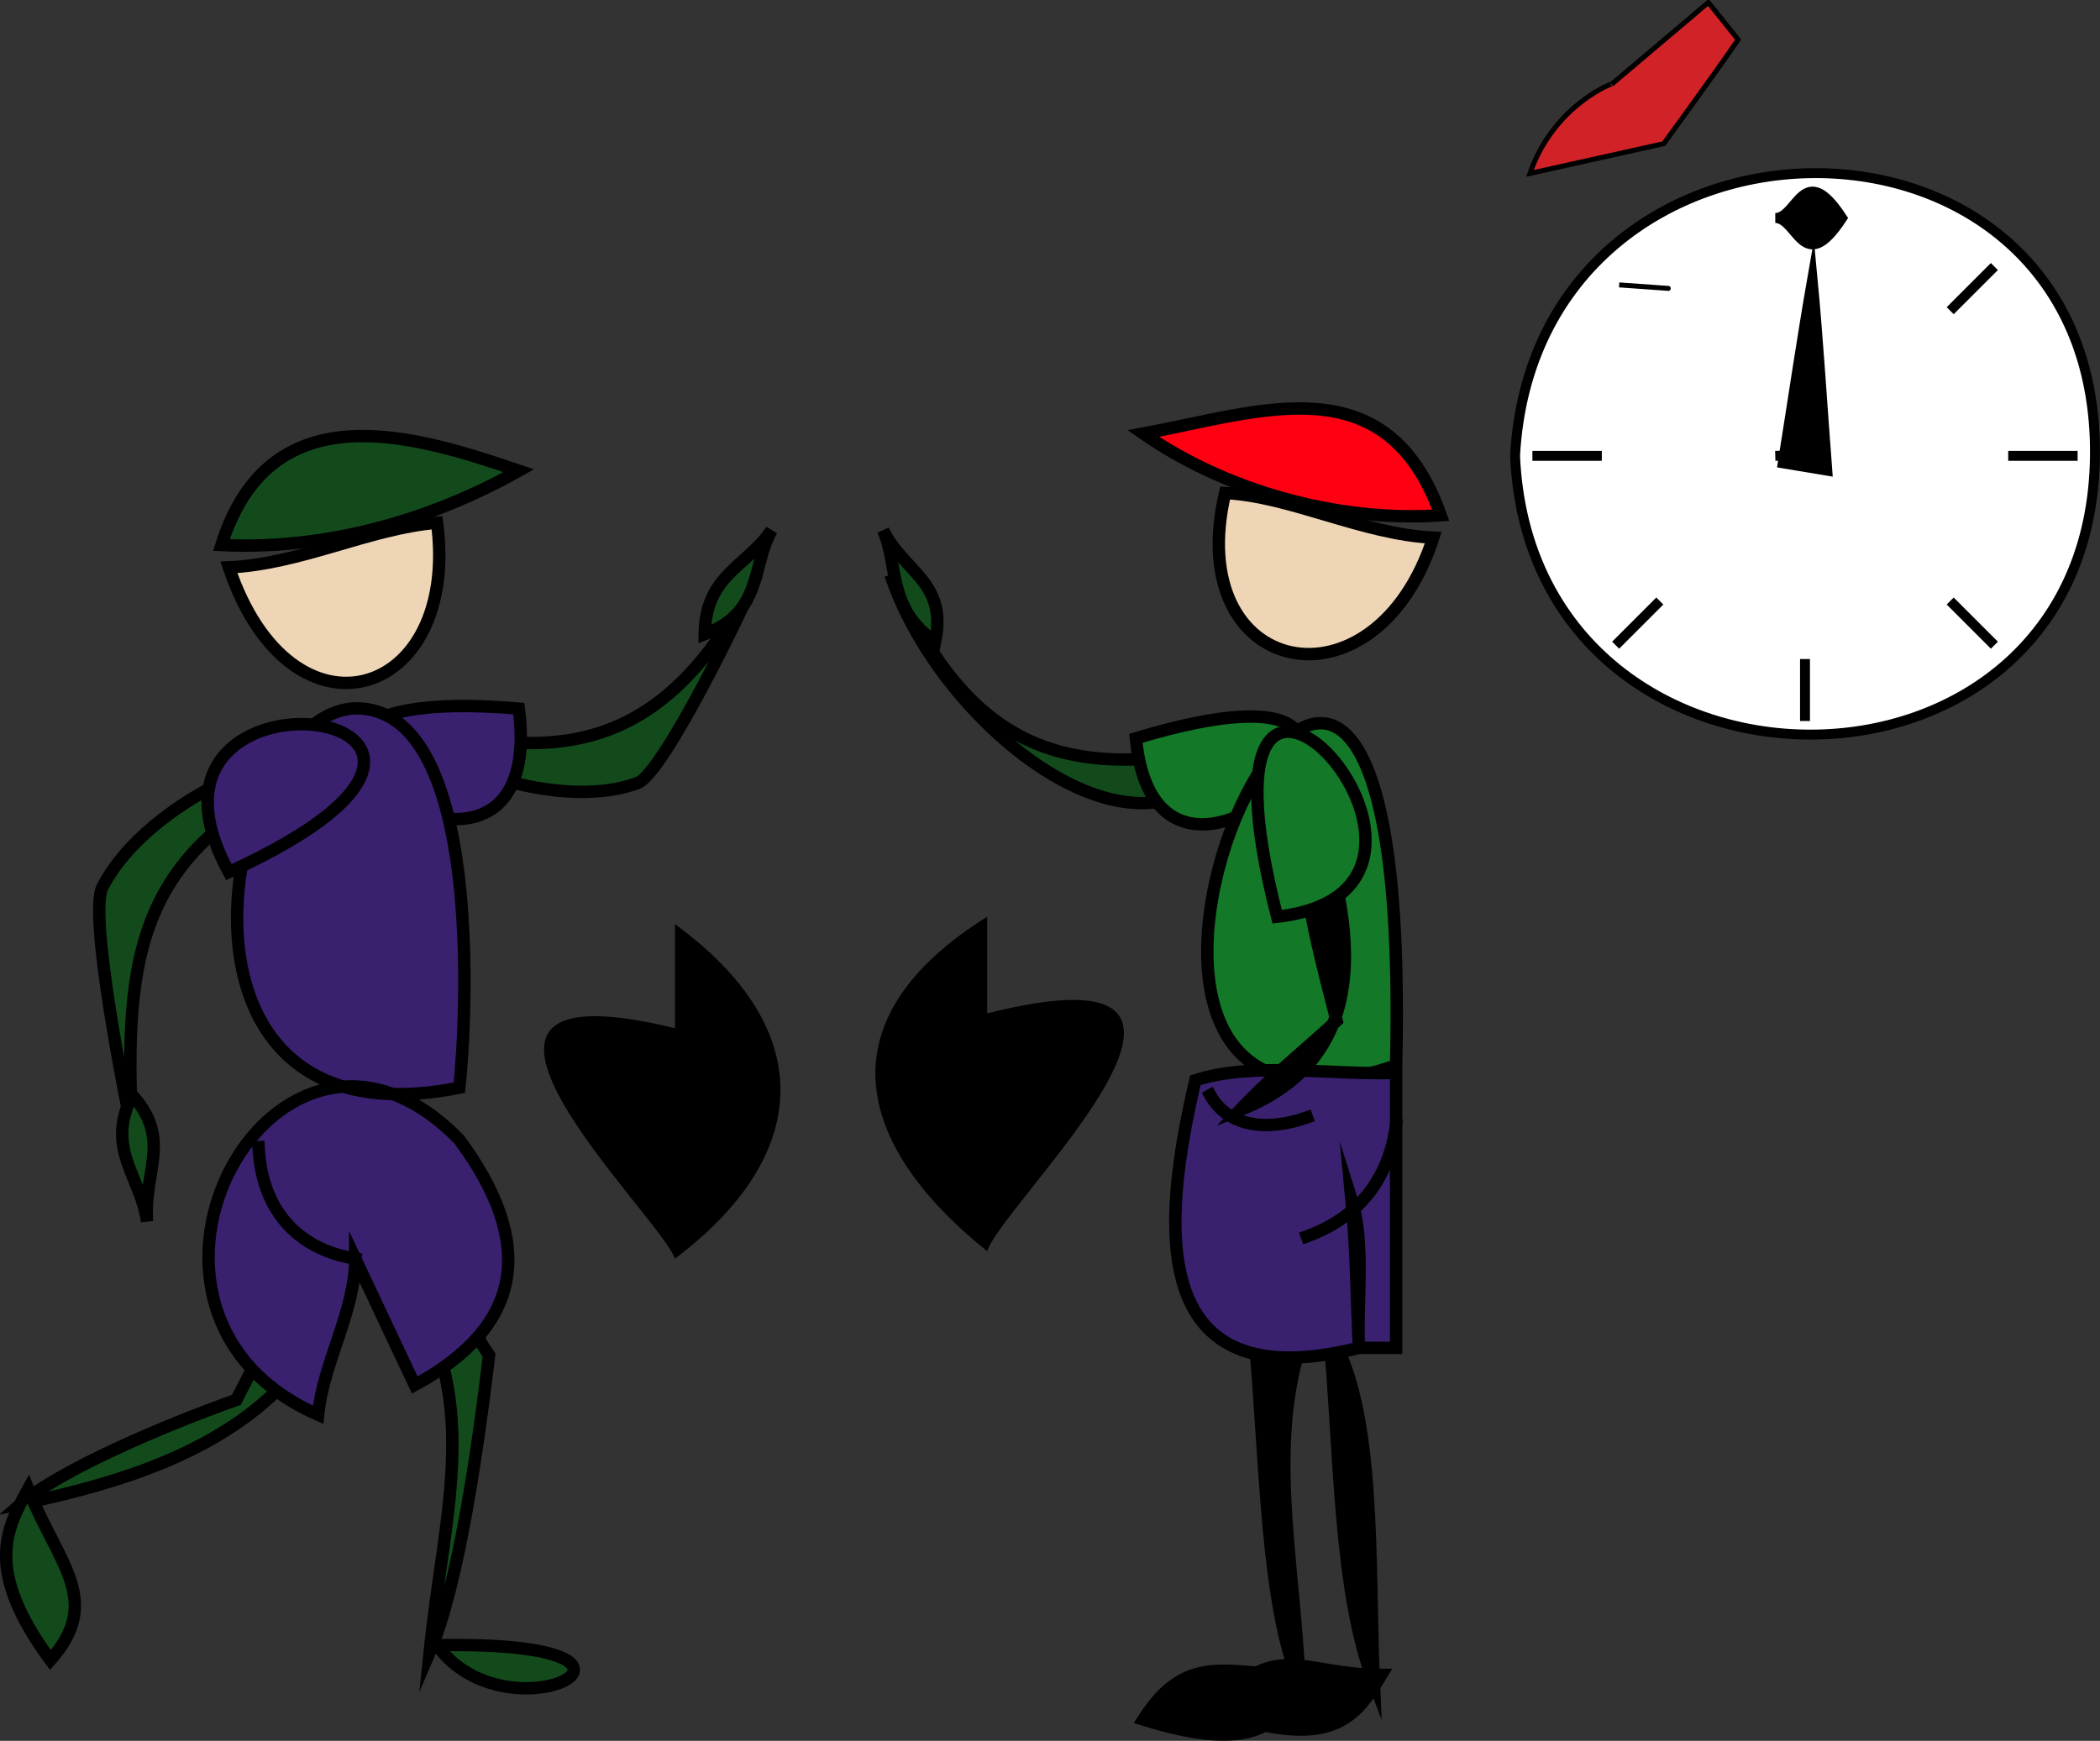 <svg xmlns="http://www.w3.org/2000/svg" xmlns:xlink="http://www.w3.org/1999/xlink" version="1.1" id="Layer_1" x="0px" y="0px" enable-background="new 0 0 822.05 841.89" xml:space="preserve" viewBox="306.35 333.75 211.85 175.65">
<rect x="306.35" y="333.75" width="211.85" height="175.65" fill="#333333" stroke="none"/>
<path fill-rule="evenodd" clip-rule="evenodd" fill="#134A1C" stroke="#000000" stroke-width="1.25" stroke-linecap="square" stroke-miterlimit="10" d="  M430.691,408.996c-18.146,4.092-26.837-0.594-34.502-17.25C401.345,407.338,422.491,423.806,430.691,408.996z"/>
<path fill-rule="evenodd" clip-rule="evenodd" fill="#134A1C" stroke="#000000" stroke-width="1.25" stroke-linecap="square" stroke-miterlimit="10" d="  M395.439,387.246c1.576,3.512,0.37,7.911,5.25,11.25C401.957,392.445,397.5,391.488,395.439,387.246z"/>
<path fill-rule="evenodd" clip-rule="evenodd" fill="#137827" stroke="#000000" stroke-width="1.25" stroke-linecap="square" stroke-miterlimit="10" d="  M420.941,408.246C457.311,397.236,423.236,432.427,420.941,408.246L420.941,408.246z"/>
<path fill-rule="evenodd" clip-rule="evenodd" fill="#134A1C" stroke="#000000" stroke-width="1.25" stroke-linecap="square" stroke-miterlimit="10" d="  M348.189,406.746c17.033,5.101,26.506,0.403,34.5-15c-0.993,2.716-9.392,20.022-12,21  C361.994,416.006,347.311,409.649,348.189,406.746z"/>
<path fill-rule="evenodd" clip-rule="evenodd" fill="#134A1C" stroke="#000000" stroke-width="1.25" stroke-linecap="square" stroke-miterlimit="10" d="  M384.189,387.246c-2.016,3.567-0.868,8.304-6.75,10.5C377.516,391.728,381.748,390.896,384.189,387.246z"/>
<path fill-rule="evenodd" clip-rule="evenodd" fill="#392170" stroke="#000000" stroke-width="1.25" stroke-linecap="square" stroke-miterlimit="10" d="  M358.689,405.246C319.696,401.942,362.076,431.919,358.689,405.246L358.689,405.246z"/>
<path fill-rule="evenodd" clip-rule="evenodd" fill="#134A1C" stroke="#000000" stroke-width="1.25" stroke-linecap="square" stroke-miterlimit="10" d="  M350.439,499.748C377.528,499.251,357.624,509.777,350.439,499.748L350.439,499.748z"/>
<path fill-rule="evenodd" clip-rule="evenodd" fill="#134A1C" stroke="#000000" stroke-width="1.25" stroke-linecap="square" stroke-miterlimit="10" d="  M330.189,474.998c4.646-8.968,9.333-18.385,15-26.25c-3.223,23.719-14.205,32.12-36.75,36.75  C312.228,482.171,322.813,477.604,330.189,474.998z"/>
<path fill-rule="evenodd" clip-rule="evenodd" fill="#134A1C" stroke="#000000" stroke-width="1.25" stroke-linecap="square" stroke-miterlimit="10" d="  M309.189,483.998c3.036,7.587,7.583,11.213,2.25,17.25C304.707,492.134,307.012,487.962,309.189,483.998z"/>
<path fill-rule="evenodd" clip-rule="evenodd" fill="#134A1C" stroke="#000000" stroke-width="1.25" stroke-linecap="square" stroke-miterlimit="10" d="  M355.689,470.498c-1.116,9.273-3.084,23.233-6,30c1.519-14.812,5.583-25.874-3-38.25  C352.457,462.449,352.634,465.981,355.689,470.498z"/>
<path fill-rule="evenodd" clip-rule="evenodd" fill="#392170" stroke="#000000" stroke-width="1.25" stroke-linecap="square" stroke-miterlimit="10" d="  M352.689,443.498c0.791-7.421,2.237-37.137-9.75-38.252C329.292,403.976,319.548,450.118,352.689,443.498z M352.689,448.748  c-18.356-18.894-38.244,17.207-14.25,27.75c0.518-5.242,3.75-10.505,3.75-15.75c2,4.25,4,8.5,6,12.75  C359.304,467.472,360.326,459.101,352.689,448.748z"/>
<path fill-rule="evenodd" clip-rule="evenodd" fill="#EED5B6" stroke="#000000" stroke-width="1.25" stroke-linecap="square" stroke-miterlimit="10" d="  M350.439,386.496c2.37,17.9-14.749,23.066-21,4.5C336.695,390.674,343.685,387.03,350.439,386.496z"/>
<path fill-rule="evenodd" clip-rule="evenodd" fill="#134A1C" stroke="#000000" stroke-width="1.25" stroke-linecap="square" stroke-miterlimit="10" d="  M328.689,388.746c10.428,0.502,20.884-2.377,30-7.5C348.515,377.799,333.639,372.957,328.689,388.746z"/>
<path fill-rule="evenodd" clip-rule="evenodd" fill="#134A1C" stroke="#000000" stroke-width="1.25" stroke-linecap="square" stroke-miterlimit="10" d="  M338.439,411.246c-18.183,8.248-19.614,18.502-18.75,36.752c-0.619-3.104-4.453-21.934-3-24.75  C321.324,414.262,336.68,408.186,338.439,411.246z"/>
<path fill-rule="evenodd" clip-rule="evenodd" fill="#134A1C" stroke="#000000" stroke-width="1.25" stroke-linecap="square" stroke-miterlimit="10" d="  M321.189,456.998c-0.666-4.661-4.223-7.27-1.5-12.75C323.741,448.744,320.802,451.894,321.189,456.998z"/>
<path fill-rule="evenodd" clip-rule="evenodd" fill="#392170" stroke="#000000" stroke-width="1.25" stroke-linecap="square" stroke-miterlimit="10" d="  M329.439,421.746C365.626,405.229,316.836,398.713,329.439,421.746L329.439,421.746z"/>
<path fill-rule="evenodd" clip-rule="evenodd" fill="#392170" d="M332.439,449.498c3.329,5.327,1.773,9.952,9.75,11.25  C338.939,456.998,335.689,453.248,332.439,449.498z"/>
<path fill="none" stroke="#000000" stroke-width="1.25" stroke-linecap="square" stroke-miterlimit="10" d="M332.439,449.498  c0.291,6.158,3.754,10.274,9.75,11.25"/>
<path fill-rule="evenodd" clip-rule="evenodd" d="M374.439,437.498c-28.911-7.067-1.574,18.79,0,23.25  c14.086-10.613,14.292-23.352,0-33.75C374.439,430.498,374.439,433.998,374.439,437.498z"/>
<path fill-rule="evenodd" clip-rule="evenodd" stroke="#000000" stroke-width="1.25" stroke-linecap="square" stroke-miterlimit="10" d="  M445.691,502.748c-7.825,0.052-11.333-3.91-16.5,3.75C440.958,510.618,443.233,506.774,445.691,502.748z"/>
<path fill-rule="evenodd" clip-rule="evenodd" stroke="#000000" stroke-width="1.25" stroke-linecap="square" stroke-miterlimit="10" d="  M440.441,468.248c1.088,11.677,0.946,26.08,4.5,35.25C444.415,491.653,445.259,475.783,440.441,468.248z"/>
<path fill-rule="evenodd" clip-rule="evenodd" stroke="#000000" stroke-width="1.25" stroke-linecap="square" stroke-miterlimit="10" d="  M438.191,502.748c-7.61,0.192-11.871-2.722-16.5,4.5C433.771,511.021,435.715,507.124,438.191,502.748z"/>
<path fill-rule="evenodd" clip-rule="evenodd" stroke="#000000" stroke-width="1.25" stroke-linecap="square" stroke-miterlimit="10" d="  M432.941,468.998c1.056,11.329,1.117,26.687,4.5,34.5c-0.703-15.817-5.107-30.668,5.25-43.5c-1.25-0.25-2.5-0.5-3.75-0.75  C437.27,462.712,435.234,465.927,432.941,468.998z"/>
<path fill-rule="evenodd" clip-rule="evenodd" fill="#137827" stroke="#000000" stroke-width="1.25" stroke-linecap="square" stroke-miterlimit="10" d="  M426.941,442.748C427.941,442.748,427.941,442.748,426.941,442.748L426.941,442.748z"/>
<path fill-rule="evenodd" clip-rule="evenodd" fill="#137827" stroke="#000000" stroke-width="1.25" stroke-linecap="square" stroke-miterlimit="10" d="  M447.191,441.248C403.335,456.294,449.229,356.514,447.191,441.248L447.191,441.248z"/>
<path fill-rule="evenodd" clip-rule="evenodd" fill="#392170" stroke="#000000" stroke-width="1.25" stroke-linecap="square" stroke-miterlimit="10" d="  M426.941,442.748c5.867-1.907,14.032-0.494,20.25-0.75c0,9.25,0,18.5,0,27.75c-1.25,0-2.5,0-3.75,0  c-0.249-4.989-0.272-10.028-0.75-15c1.403,4.436,0.516,10.315,0.75,15C421.871,475.143,423.557,457.171,426.941,442.748z"/>
<path fill="none" stroke="#000000" stroke-width="1.25" stroke-linecap="square" stroke-miterlimit="10" d="M447.191,447.248  c-0.751,5.487-3.76,9.34-9,11.25"/>
<path fill="none" stroke="#000000" stroke-width="1.25" stroke-linecap="square" stroke-miterlimit="10" d="M438.191,446.498  c-4.101,1.464-7.986,0.904-9.75-2.25"/>
<path fill-rule="evenodd" clip-rule="evenodd" stroke="#000000" stroke-width="1.25" stroke-linecap="square" stroke-miterlimit="10" d="  M441.191,436.748c-2.04-7.92-4.429-16.711-3-23.252c4.845,12.526,7.385,26.706-6.75,32.252  C434.5,442.474,437.912,439.759,441.191,436.748z"/>
<path fill-rule="evenodd" clip-rule="evenodd" fill="#137827" stroke="#000000" stroke-width="1.25" stroke-linecap="square" stroke-miterlimit="10" d="  M435.191,426.248C424.781,385.676,459.689,423.469,435.191,426.248L435.191,426.248z"/>
<path fill-rule="evenodd" clip-rule="evenodd" fill="#EED5B6" stroke="#000000" stroke-width="1.25" stroke-linecap="square" stroke-miterlimit="10" d="  M429.941,383.496c-4.385,18.679,15.129,22.681,21,4.5C443.859,387.682,436.521,383.807,429.941,383.496z"/>
<path fill-rule="evenodd" clip-rule="evenodd" fill="#FF0013" stroke="#000000" stroke-width="1.25" stroke-linecap="square" stroke-miterlimit="10" d="  M451.691,385.746c-10.471,0.71-21.722-2.494-30-8.25C433.393,375.338,446.225,370.308,451.691,385.746z"/>
<path fill-rule="evenodd" clip-rule="evenodd" d="M405.939,435.998c30.271-7.625,1.496,19.132,0,24  c-13.723-11.004-16.297-23.597,0-33.75C405.939,429.498,405.939,432.748,405.939,435.998z"/>
<path fill-rule="evenodd" clip-rule="evenodd" fill="#FFFFFF" stroke="#000000" stroke-linecap="square" stroke-miterlimit="10" d="  M459.191,379.746c1.631,37.347,58.092,37.653,58.5,0C518.106,341.443,461.256,341.979,459.191,379.746z"/>
<path fill-rule="evenodd" clip-rule="evenodd" fill="#FFFFFF" d="M488.441,400.746v5.25V400.746z"/>
<line fill="none" stroke="#000000" stroke-linecap="square" stroke-miterlimit="10" x1="488.441" y1="400.746" x2="488.441" y2="405.996"/>
<path fill-rule="evenodd" clip-rule="evenodd" fill="#FFFFFF" d="M467.441,379.746h-6H467.441z"/>
<line fill="none" stroke="#000000" stroke-linecap="square" stroke-miterlimit="10" x1="467.441" y1="379.746" x2="461.441" y2="379.746"/>
<path fill-rule="evenodd" clip-rule="evenodd" fill="#FFFFFF" d="M515.441,379.746h-6H515.441z"/>
<line fill="none" stroke="#000000" stroke-linecap="square" stroke-miterlimit="10" x1="515.441" y1="379.746" x2="509.441" y2="379.746"/>
<path fill-rule="evenodd" clip-rule="evenodd" fill="#FFFFFF" d="M473.441,394.746l-3.75,3.75L473.441,394.746z"/>
<line fill="none" stroke="#000000" stroke-linecap="square" stroke-miterlimit="10" x1="473.441" y1="394.746" x2="469.691" y2="398.496"/>
<path fill-rule="evenodd" clip-rule="evenodd" fill="#FFFFFF" d="M507.191,360.996l-3.75,3.75L507.191,360.996z"/>
<line fill="none" stroke="#000000" stroke-linecap="square" stroke-miterlimit="10" x1="507.191" y1="360.996" x2="503.441" y2="364.746"/>
<path fill-rule="evenodd" clip-rule="evenodd" fill="#FFFFFF" d="M507.191,398.496l-3.75-3.75L507.191,398.496z"/>
<line fill="none" stroke="#000000" stroke-linecap="square" stroke-miterlimit="10" x1="507.191" y1="398.496" x2="503.441" y2="394.746"/>
<path fill-rule="evenodd" clip-rule="evenodd" stroke="#000000" stroke-linecap="square" stroke-miterlimit="10" d="  M485.441,355.746c2.261,0,2.832,5.997,6.75,0C488.273,349.749,487.702,355.746,485.441,355.746z"/>
<path fill-rule="evenodd" clip-rule="evenodd" stroke="#000000" stroke-linecap="square" stroke-miterlimit="10" d="  M489.191,361.746c0.615,6.488,1,13.002,1.5,19.5c-1.5-0.25-3-0.5-4.5-0.75C487.191,374.247,488.102,367.979,489.191,361.746z"/>
<path fill-rule="evenodd" clip-rule="evenodd" stroke="#000000" stroke-linecap="square" stroke-miterlimit="10" d="  M485.441,379.746C492.145,379.554,492.042,379.557,485.441,379.746L485.441,379.746z"/>
<path fill-rule="evenodd" clip-rule="evenodd" fill="#D12327" stroke="#000000" stroke-width="0.5" stroke-linecap="square" stroke-miterlimit="10" d="  M469.691,362.496C476.548,362.984,476.23,362.961,469.691,362.496L469.691,362.496z"/>
<path fill-rule="evenodd" clip-rule="evenodd" fill="#D12327" stroke="#000000" stroke-width="0.5" stroke-linecap="square" stroke-miterlimit="10" d="  M468.941,342.246c3.25-2.75,6.5-5.5,9.75-8.25c1,1.25,2,2.5,3,3.75c-2.253,3.328-7.291,10.184-7.5,10.5c-4.5,1-9,2-13.5,3  C463.136,344.17,469.448,341.952,468.941,342.246z"/>
</svg>